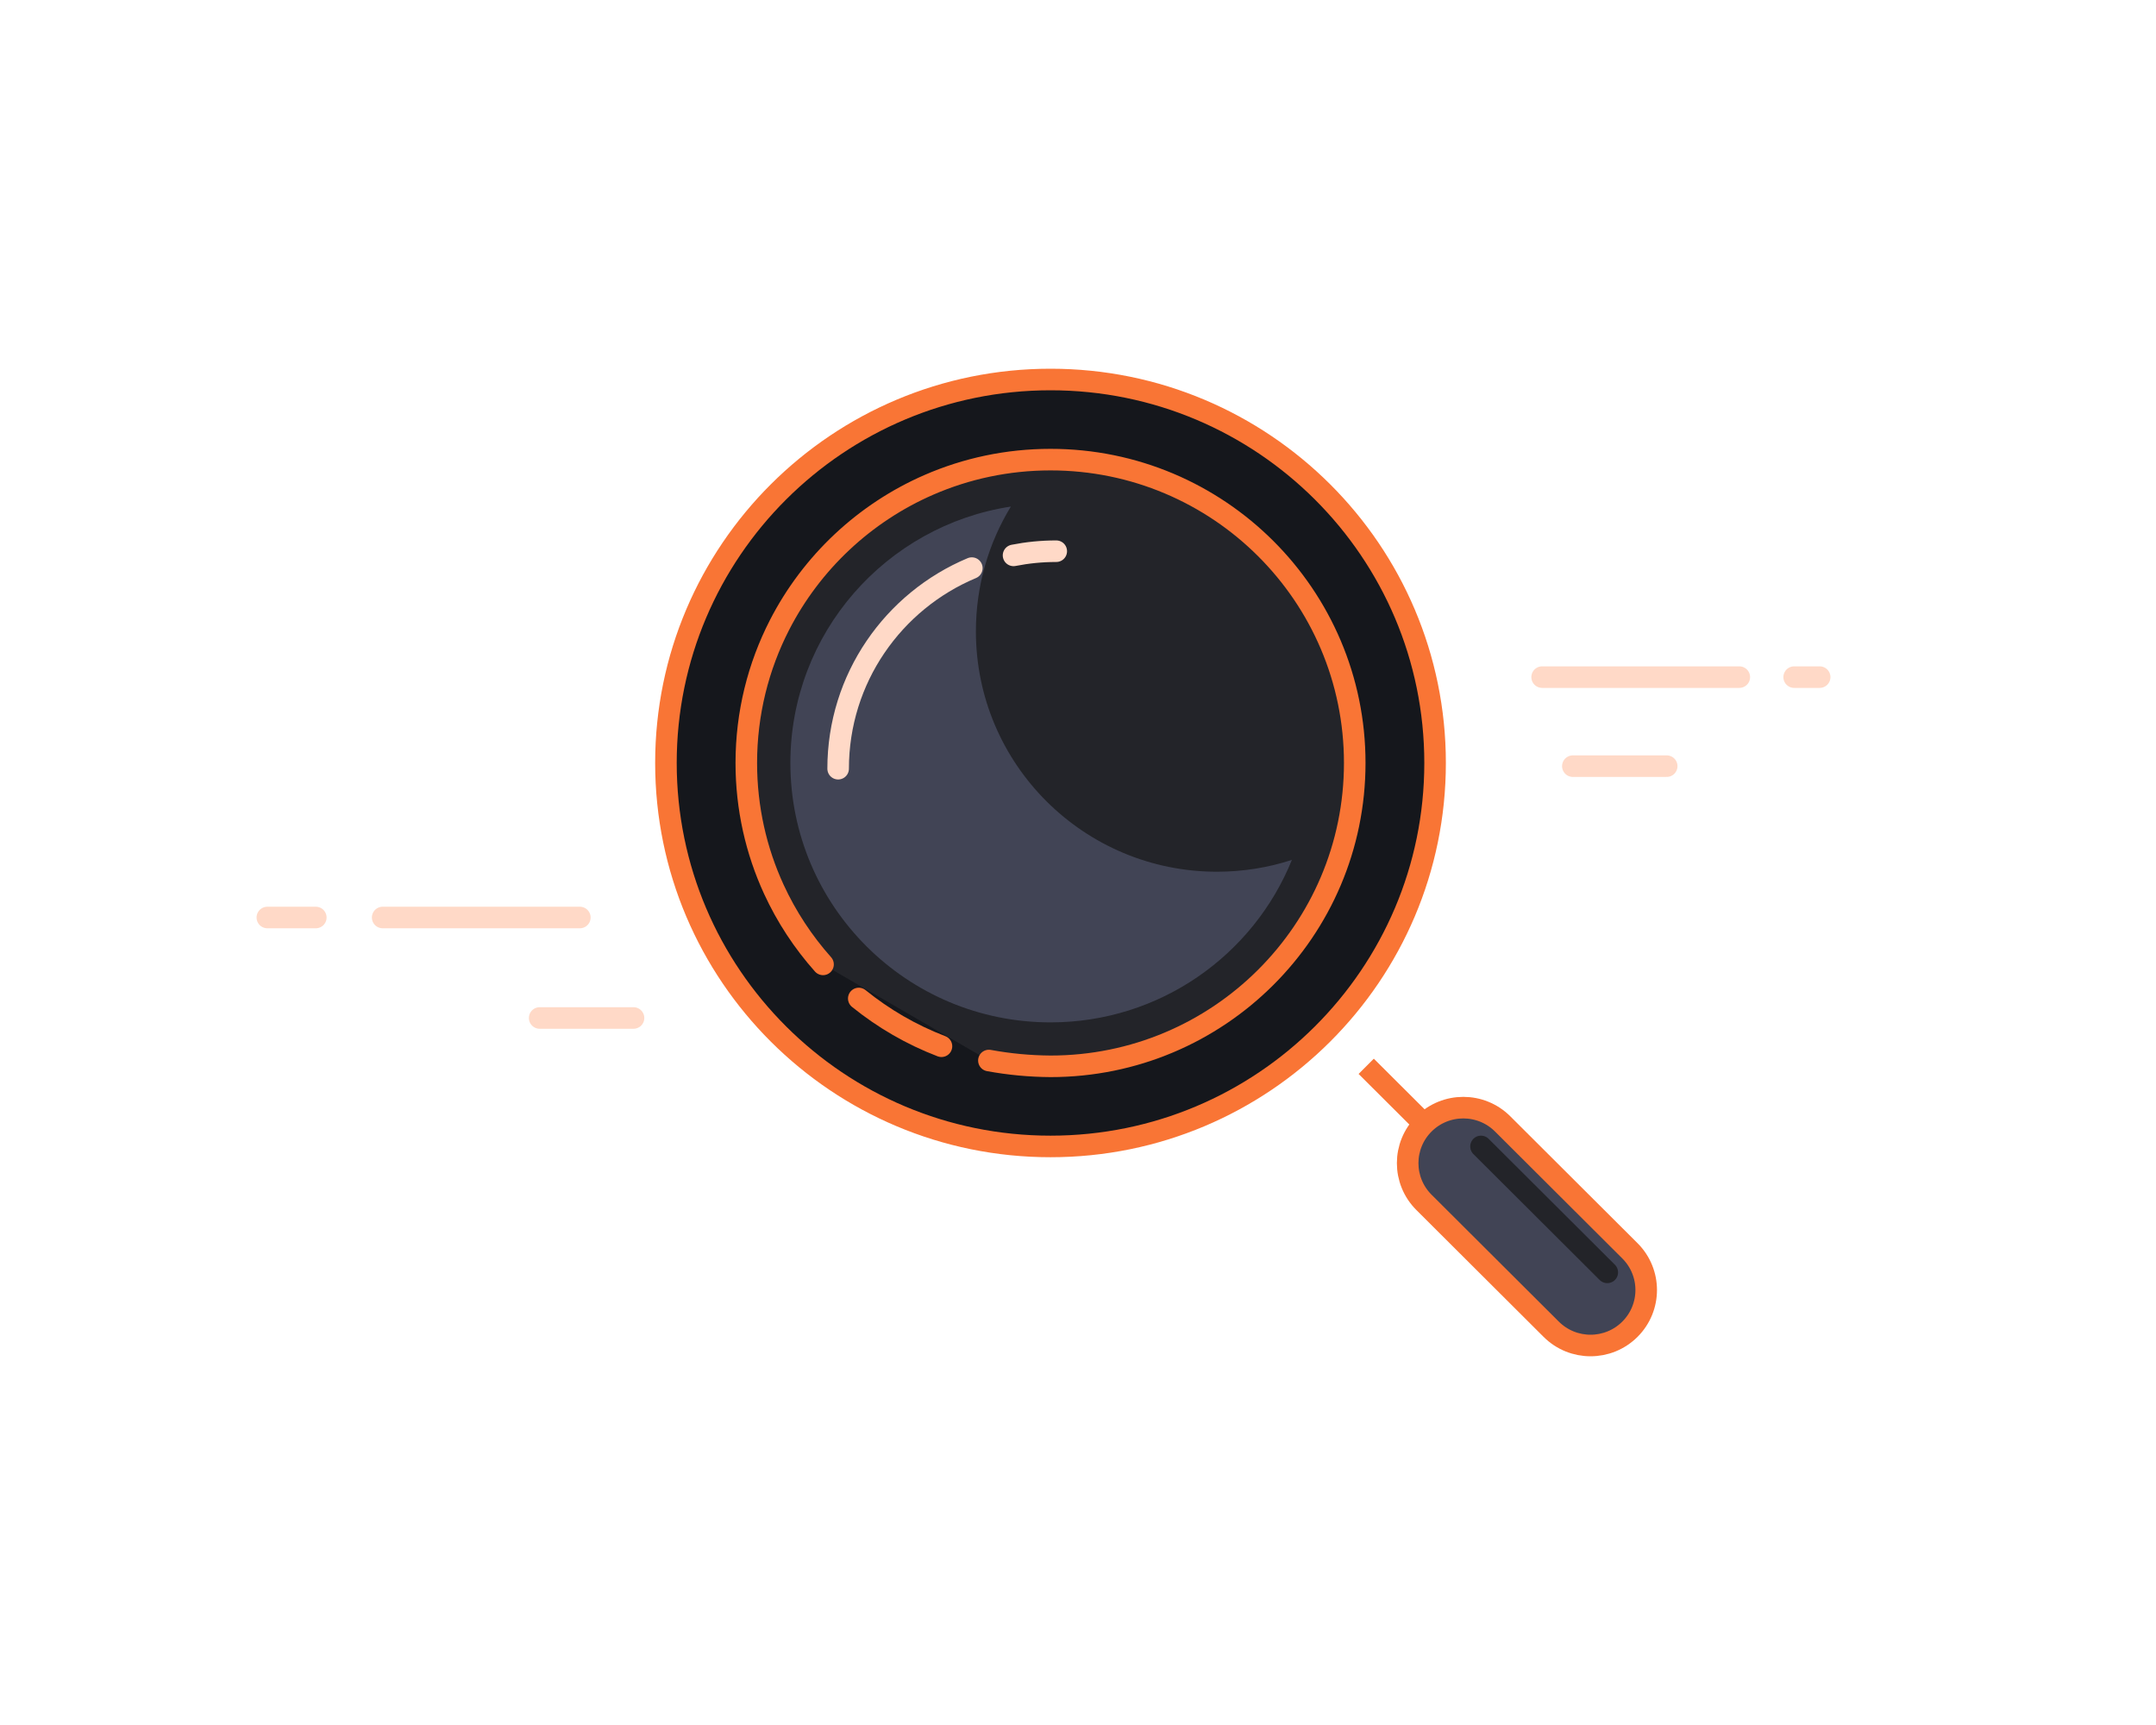 <svg xmlns="http://www.w3.org/2000/svg" width="250" height="200" viewBox="0 0 250 200" fill="none">
    <path
        d="M121.813 132.921C146.441 132.921 166.406 113.016 166.406 88.461C166.406 63.906 146.441 44 121.813 44C97.184 44 77.219 63.906 77.219 88.461C77.219 113.016 97.184 132.921 121.813 132.921Z"
        fill="#15171C" stroke="#F97535" stroke-width="2.5" />
    <path fill-rule="evenodd" clip-rule="evenodd"
        d="M114.668 122.959C117.009 123.39 119.391 123.614 121.813 123.631C141.295 123.631 157.089 107.885 157.089 88.461C157.089 69.037 141.295 53.29 121.813 53.29C116.808 53.29 112.047 54.329 107.735 56.203C100.24 59.459 94.101 65.235 90.393 72.457C87.928 77.258 86.538 82.697 86.538 88.461C86.538 93.69 87.682 98.652 89.735 103.113C91.201 106.297 93.13 109.226 95.436 111.813"
        fill="#232429" />
    <path
        d="M114.668 122.959C117.009 123.39 119.391 123.614 121.813 123.631C141.295 123.631 157.089 107.885 157.089 88.461C157.089 69.037 141.295 53.29 121.813 53.29C116.808 53.29 112.047 54.329 107.735 56.203C100.24 59.459 94.101 65.235 90.393 72.457C87.928 77.258 86.538 82.697 86.538 88.461C86.538 93.69 87.682 98.652 89.735 103.113C91.201 106.297 93.13 109.226 95.436 111.813"
        stroke="#F97535" stroke-width="2.5" stroke-linecap="round" />
    <path d="M99.579 115.767C102.439 118.084 105.669 119.964 109.168 121.304" stroke="#F97535" stroke-width="2.5"
        stroke-linecap="round" />
    <path d="M158.42 123.631L166.407 131.594" stroke="#F97535" stroke-width="2.5" />
    <path fill-rule="evenodd" clip-rule="evenodd"
        d="M165.116 130.307C162.597 132.819 162.597 136.892 165.116 139.404L179.872 154.116C182.392 156.628 186.477 156.628 188.996 154.116C191.516 151.604 191.516 147.531 188.996 145.019L174.24 130.307C171.721 127.795 167.636 127.795 165.116 130.307Z"
        fill="#414455" stroke="#F97535" stroke-width="2.5" />
    <path d="M171.731 132.921L186.374 147.52" stroke="#232429" stroke-width="2.5" stroke-linecap="round" />
    <path fill-rule="evenodd" clip-rule="evenodd"
        d="M113.161 73.198C113.161 88.591 125.676 101.069 141.115 101.069C144.148 101.069 147.068 100.587 149.802 99.697C145.339 110.74 134.489 118.536 121.813 118.536C105.153 118.536 91.648 105.071 91.648 88.461C91.648 73.41 102.737 60.941 117.214 58.733C114.642 62.951 113.161 67.902 113.161 73.198Z"
        fill="#414455" />
    <path
        d="M122.479 63.908C120.784 63.908 119.127 64.074 117.526 64.391M112.688 65.867C103.581 69.682 97.187 78.659 97.187 89.124"
        stroke="#FFD9C7" stroke-width="2.5" stroke-linecap="round" />
    <path d="M193.263 88.829H182.38M201.682 78.507H178.818H201.682ZM211 78.507H208.043H211Z" stroke="#FFD9C7"
        stroke-width="2.5" stroke-linecap="round" stroke-linejoin="round" />
    <path d="M73.46 118.027H62.577M67.236 106.377H44.372H67.236ZM36.619 106.377H31H36.619Z" stroke="#FFD9C7"
        stroke-width="2.5" stroke-linecap="round" stroke-linejoin="round" />
</svg>